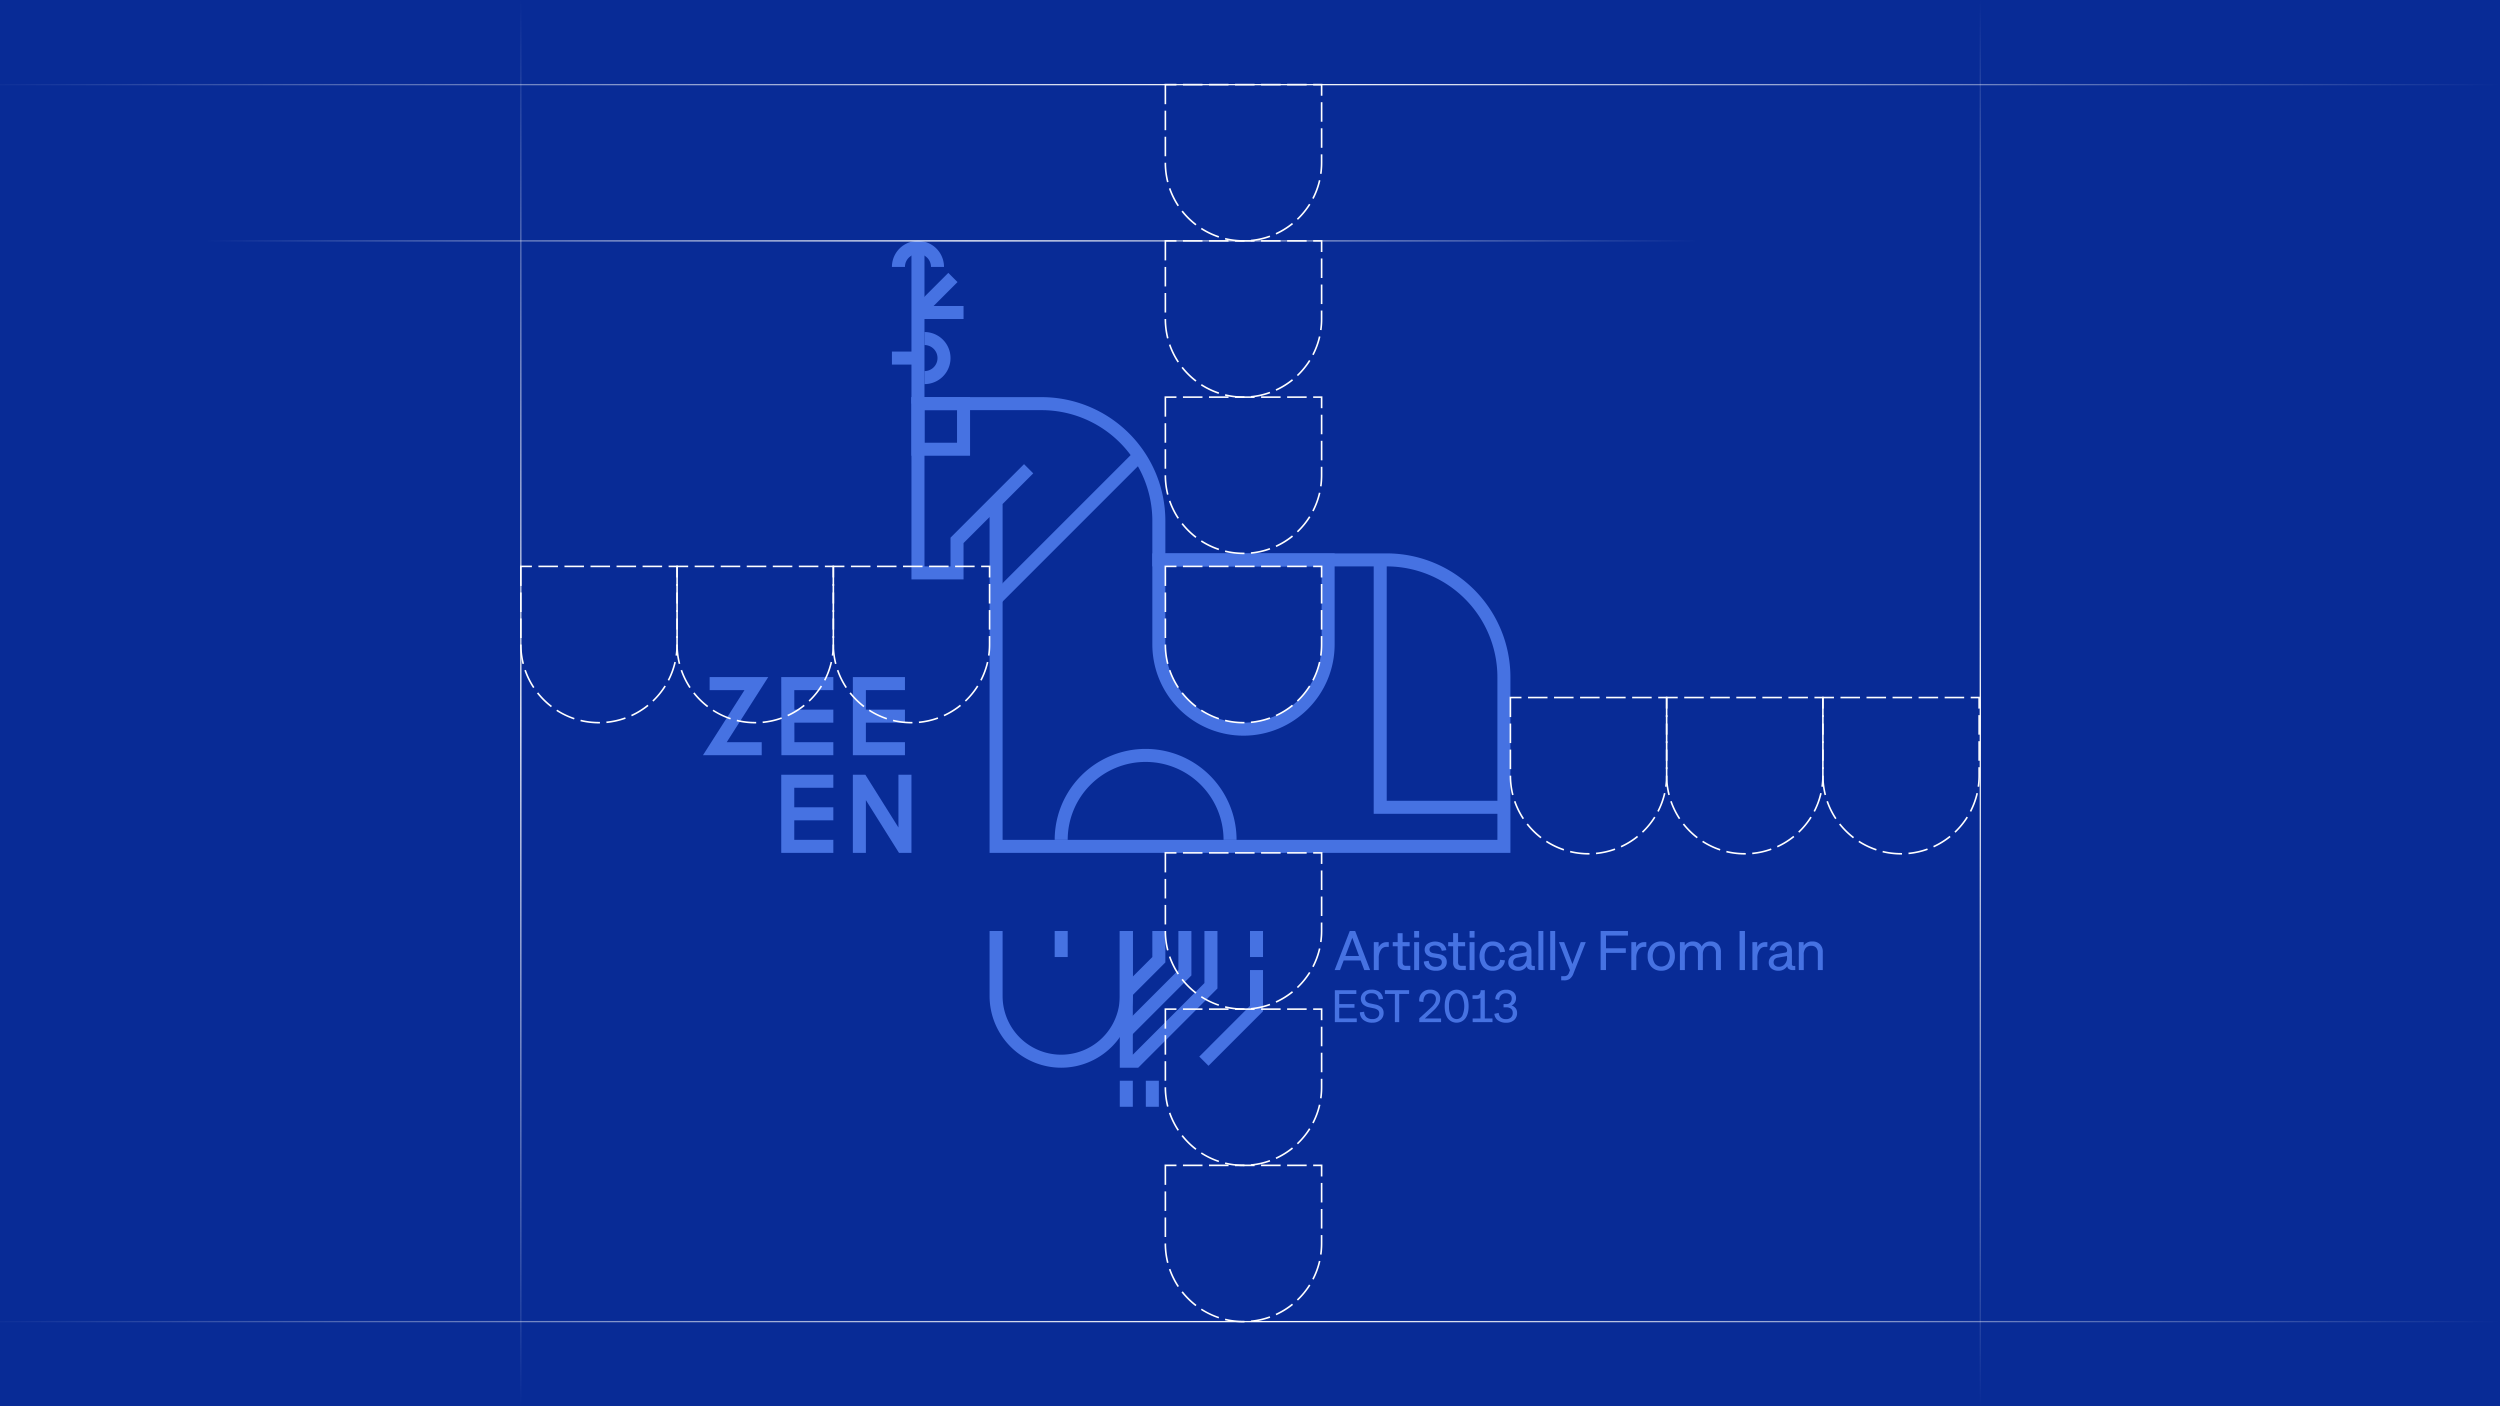 <svg xmlns="http://www.w3.org/2000/svg" xmlns:xlink="http://www.w3.org/1999/xlink" viewBox="0 0 1920 1080"><defs><style>.cls-1{fill:#082b96;}.cls-2{fill:#4672e2;}.cls-3{fill:url(#linear-gradient);}.cls-4{fill:url(#linear-gradient-2);}.cls-5{fill:url(#linear-gradient-3);}.cls-6{fill:url(#linear-gradient-4);}.cls-7{fill:url(#linear-gradient-5);}.cls-8{fill:#fff;}</style><linearGradient id="linear-gradient" x1="158.3" y1="185" x2="1303.16" y2="185" gradientUnits="userSpaceOnUse"><stop offset="0" stop-color="#fff" stop-opacity="0"/><stop offset="0.51" stop-color="#fff"/><stop offset="1" stop-color="#fff" stop-opacity="0"/></linearGradient><linearGradient id="linear-gradient-2" x1="-21.15" y1="65" x2="1920" y2="65" xlink:href="#linear-gradient"/><linearGradient id="linear-gradient-3" x1="-65.57" y1="-724.43" x2="1014.43" y2="-724.43" gradientTransform="translate(-324.43 65.57) rotate(90)" xlink:href="#linear-gradient"/><linearGradient id="linear-gradient-4" x1="-65.57" y1="-1845.29" x2="1014.43" y2="-1845.29" gradientTransform="translate(-324.43 65.57) rotate(90)" xlink:href="#linear-gradient"/><linearGradient id="linear-gradient-5" x1="-21.15" y1="1015" x2="1920" y2="1015" xlink:href="#linear-gradient"/></defs><g id="Background"><rect class="cls-1" width="1920" height="1080"/></g><g id="Graphics"><path class="cls-2" d="M1045,737.64h-13.06l-2.8,7.36H1025l11.62-30h4.14l11.49,30h-4.5Zm-11.74-3.44h10.46l-5.15-14Z"/><path class="cls-2" d="M1058.89,745h-3.81V723.58h3.72v3.89a6.62,6.62,0,0,1,6.13-3.89h1.65v3.59h-1.69a5.07,5.07,0,0,0-4.37,2.36,10.94,10.94,0,0,0-1.63,6.35Z"/><path class="cls-2" d="M1069.63,726.71v-3.13h3.77v-6.91h3.81v6.91h5.4v3.13h-5.4v12a3.66,3.66,0,0,0,.59,2.37,2.7,2.7,0,0,0,2.07.67h3.26V745h-3.85a6,6,0,0,1-4.37-1.47,5.75,5.75,0,0,1-1.51-4.3V726.71Z"/><path class="cls-2" d="M1089.88,720.1h-3.8V715h3.8Zm0,24.9h-3.8V723.58h3.8Z"/><path class="cls-2" d="M1102.77,745.52a10.47,10.47,0,0,1-6.61-1.9,6.82,6.82,0,0,1-2.68-5.17l3.81-.56a5.18,5.18,0,0,0,1.62,3.49,5.81,5.81,0,0,0,3.86,1.13,5.38,5.38,0,0,0,3.38-.92,3.27,3.27,0,0,0,1.16-2.72q0-2.55-3.77-3.08l-3.07-.48a8.49,8.49,0,0,1-4.7-2,5.3,5.3,0,0,1-1.62-4,5.46,5.46,0,0,1,2.19-4.48,10.83,10.83,0,0,1,11.73,0,7.44,7.44,0,0,1,2.71,4.9l-3.51.51a5.48,5.48,0,0,0-1.73-3.15,6.49,6.49,0,0,0-6.54-.13,2.72,2.72,0,0,0-.37,4.13,4.85,4.85,0,0,0,2.55,1l3.43.56q6.51,1,6.51,6.13a6.12,6.12,0,0,1-2.24,5A9.29,9.29,0,0,1,1102.77,745.52Z"/><path class="cls-2" d="M1112.2,726.71v-3.13H1116v-6.91h3.81v6.91h5.4v3.13h-5.4v12a3.6,3.6,0,0,0,.6,2.37,2.68,2.68,0,0,0,2.06.67h3.26V745h-3.85a6,6,0,0,1-4.37-1.47,5.79,5.79,0,0,1-1.51-4.3V726.71Z"/><path class="cls-2" d="M1132.45,720.1h-3.81V715h3.81Zm0,24.9h-3.81V723.58h3.81Z"/><path class="cls-2" d="M1146.44,742.26a5.46,5.46,0,0,0,3.87-1.35,5.88,5.88,0,0,0,1.76-3.8l3.72.44a8.56,8.56,0,0,1-3,5.81,9.51,9.51,0,0,1-6.39,2.16,9.4,9.4,0,0,1-7.4-3,13.66,13.66,0,0,1,0-16.36,9.4,9.4,0,0,1,7.36-3.1,9.82,9.82,0,0,1,6.49,2.06,8.9,8.9,0,0,1,3,5.83l-3.89.44c-.52-3.38-2.39-5.06-5.63-5.06a5.36,5.36,0,0,0-4.52,2.11,9.65,9.65,0,0,0-1.61,5.94,9.27,9.27,0,0,0,1.62,5.81A5.43,5.43,0,0,0,1146.44,742.26Z"/><path class="cls-2" d="M1177.77,741.82h1V745h-2.07a4.77,4.77,0,0,1-2.82-.8,3,3,0,0,1-1.28-2.23,7.48,7.48,0,0,1-6.78,3.55,8,8,0,0,1-5.39-1.74,5.66,5.66,0,0,1-2.06-4.51,6,6,0,0,1,1.68-4.39,8.42,8.42,0,0,1,4.79-2.22l6.26-1.07a1.45,1.45,0,0,0,1.34-1.55,3.57,3.57,0,0,0-1.26-2.83,5,5,0,0,0-3.43-1.1,5.54,5.54,0,0,0-3.45,1,5,5,0,0,0-1.76,3l-3.62-.42a7.33,7.33,0,0,1,2.92-4.79,9.8,9.8,0,0,1,6.05-1.82,8.58,8.58,0,0,1,6.06,2.05,7.11,7.11,0,0,1,2.21,5.46v9.65a1.71,1.71,0,0,0,.36,1.25A1.67,1.67,0,0,0,1177.77,741.82ZM1162.16,739a3.16,3.16,0,0,0,1.09,2.55,4.57,4.57,0,0,0,3,.92,5.71,5.71,0,0,0,4.47-2,7.28,7.28,0,0,0,1.75-5v-1.23l-6.87,1.19a4.45,4.45,0,0,0-2.58,1.19A3.29,3.29,0,0,0,1162.16,739Z"/><path class="cls-2" d="M1185.3,745h-3.81V715h3.81Z"/><path class="cls-2" d="M1194.37,745h-3.8V715h3.8Z"/><path class="cls-2" d="M1205,747l.71-1.88-8.43-21.55h4l6.34,16.84,6.41-16.84h3.85l-9.36,23.83a9.24,9.24,0,0,1-2.91,4.33,7.28,7.28,0,0,1-4.41,1.19H1199v-3.22h2.22a4,4,0,0,0,2.36-.61A4.2,4.2,0,0,0,1205,747Z"/><path class="cls-2" d="M1233.4,745h-4.12V715h21v3.51H1233.4v9.77h15.22v3.52H1233.4Z"/><path class="cls-2" d="M1256.67,745h-3.81V723.58h3.72v3.89a6.62,6.62,0,0,1,6.13-3.89h1.66v3.59h-1.7a5.07,5.07,0,0,0-4.37,2.36,10.94,10.94,0,0,0-1.63,6.35Z"/><path class="cls-2" d="M1265.39,734.29a11.57,11.57,0,0,1,2.82-8.14,9.81,9.81,0,0,1,7.6-3.1,9.93,9.93,0,0,1,7.61,3.1,11.43,11.43,0,0,1,2.87,8.14,11.56,11.56,0,0,1-2.87,8.14,10,10,0,0,1-7.61,3.09,9.84,9.84,0,0,1-7.6-3.09A11.58,11.58,0,0,1,1265.39,734.29Zm15.25,5.87a10.67,10.67,0,0,0,0-11.74,5.91,5.91,0,0,0-4.83-2.15,5.81,5.81,0,0,0-4.79,2.15,10.84,10.84,0,0,0,0,11.75,6.51,6.51,0,0,0,9.64,0Z"/><path class="cls-2" d="M1307.79,733.18V745H1304V731.8a6,6,0,0,0-1.23-4,4.27,4.27,0,0,0-3.44-1.42,4.77,4.77,0,0,0-4,1.75,8.08,8.08,0,0,0-1.37,5.07V745h-3.8V723.58h3.72v2.61a7.2,7.2,0,0,1,6.3-3.14,8,8,0,0,1,4.09,1,6.41,6.41,0,0,1,2.62,2.87,7.27,7.27,0,0,1,6.91-3.87,7.6,7.6,0,0,1,5.76,2.17,8.12,8.12,0,0,1,2.08,5.89V745h-3.8V731.8a5.92,5.92,0,0,0-1.24-4,4.31,4.31,0,0,0-3.45-1.42,4.77,4.77,0,0,0-4,1.75A8.08,8.08,0,0,0,1307.79,733.18Z"/><path class="cls-2" d="M1340.13,745H1336V715h4.12Z"/><path class="cls-2" d="M1349.65,745h-3.81V723.58h3.72v3.89a6.62,6.62,0,0,1,6.13-3.89h1.66v3.59h-1.7a5.08,5.08,0,0,0-4.37,2.36,10.94,10.94,0,0,0-1.63,6.35Z"/><path class="cls-2" d="M1377.76,741.82h1V745h-2.07a4.82,4.82,0,0,1-2.83-.8,3,3,0,0,1-1.27-2.23,7.51,7.51,0,0,1-6.78,3.55,8.07,8.07,0,0,1-5.4-1.74,5.65,5.65,0,0,1-2-4.51,6,6,0,0,1,1.67-4.39,8.49,8.49,0,0,1,4.79-2.22l6.26-1.07a1.45,1.45,0,0,0,1.34-1.55,3.57,3.57,0,0,0-1.26-2.83,5,5,0,0,0-3.43-1.1,5.54,5.54,0,0,0-3.45,1,5.1,5.1,0,0,0-1.76,3l-3.62-.42a7.37,7.37,0,0,1,2.92-4.79,9.81,9.81,0,0,1,6.06-1.82,8.58,8.58,0,0,1,6.06,2.05,7.11,7.11,0,0,1,2.2,5.46v9.65a1.34,1.34,0,0,0,1.59,1.61Zm-15.6-2.82a3.19,3.19,0,0,0,1.08,2.55,4.6,4.6,0,0,0,3,.92,5.72,5.72,0,0,0,4.47-2,7.28,7.28,0,0,0,1.74-5v-1.23l-6.86,1.19a4.51,4.51,0,0,0-2.59,1.19A3.28,3.28,0,0,0,1362.16,739Z"/><path class="cls-2" d="M1399.9,731.11V745h-3.81V731.8a5.72,5.72,0,0,0-1.31-4,4.87,4.87,0,0,0-3.76-1.41,5.28,5.28,0,0,0-4.26,1.73,7.71,7.71,0,0,0-1.47,5.09V745h-3.81V723.58h3.73v2.69a7.54,7.54,0,0,1,6.67-3.22,7.85,7.85,0,0,1,5.88,2.17A8,8,0,0,1,1399.9,731.11Z"/><path class="cls-2" d="M1042,785h-16.84V760.49h16.5v2.87h-13.13v7.78h11.72v2.8h-11.72v8.19H1042Z"/><path class="cls-2" d="M1054.05,785.43a10.68,10.68,0,0,1-7-2.14,7.44,7.44,0,0,1-2.67-5.84l3.3-.43a5.65,5.65,0,0,0,1.77,4.2,6.8,6.8,0,0,0,4.62,1.44,5.7,5.7,0,0,0,3.81-1.19,4,4,0,0,0,1.39-3.19,3.26,3.26,0,0,0-1-2.52,7.49,7.49,0,0,0-3.36-1.41l-3.27-.7a9.43,9.43,0,0,1-4.94-2.41,6.48,6.48,0,0,1,.67-9.19,8.79,8.79,0,0,1,6-2,9.46,9.46,0,0,1,6.16,1.88,7.36,7.36,0,0,1,2.62,5.23l-3.31.41c-.39-3.16-2.21-4.75-5.47-4.75a5.61,5.61,0,0,0-3.63,1,3.51,3.51,0,0,0-1.29,2.87,3.45,3.45,0,0,0,.94,2.56,5.9,5.9,0,0,0,3,1.38l3.81.82a9.36,9.36,0,0,1,4.85,2.29,5.86,5.86,0,0,1,1.56,4.29,6.73,6.73,0,0,1-2.34,5.25A9.12,9.12,0,0,1,1054.05,785.43Z"/><path class="cls-2" d="M1063.6,760.49h18.61v2.87h-7.62V785h-3.33V763.36h-7.66Z"/><path class="cls-2" d="M1102.75,767a3.83,3.83,0,0,0-1.17-2.94,4.33,4.33,0,0,0-3.1-1.11,4.73,4.73,0,0,0-4,1.69,7.62,7.62,0,0,0-1.26,4.93l-3.21-.43a7.94,7.94,0,0,1,8.43-9.06,7.76,7.76,0,0,1,5.57,1.92,6.6,6.6,0,0,1,2.07,5,8.8,8.8,0,0,1-1.25,4.41,21,21,0,0,1-4,4.77l-6.54,6h12.46V785H1090v-2.87l8.82-8.08a15.53,15.53,0,0,0,3.08-3.61A6.93,6.93,0,0,0,1102.75,767Z"/><path class="cls-2" d="M1109.53,772.75q0-5.87,2.41-9.28a8.44,8.44,0,0,1,13.52,0q2.44,3.33,2.44,9.28t-2.44,9.28a8.47,8.47,0,0,1-13.53.05Q1109.53,778.74,1109.53,772.75Zm13.51,7.3a18.23,18.23,0,0,0,0-14.6,4.91,4.91,0,0,0-8.66.06,14.3,14.3,0,0,0-1.54,7.24,14.49,14.49,0,0,0,1.51,7.31,4.94,4.94,0,0,0,8.68,0Z"/><path class="cls-2" d="M1146.24,785H1131v-2.8h6V766.46a5.39,5.39,0,0,1-2.81.65h-3.28v-2.75H1134a2.83,2.83,0,0,0,2.34-.94,4.57,4.57,0,0,0,.77-2.93h3.23V782.2h5.88Z"/><path class="cls-2" d="M1161.77,777.82a3.82,3.82,0,0,0-1.27-3.07,5.28,5.28,0,0,0-3.57-1.1h-2.2v-2.54h2.1a4,4,0,0,0,3.07-1.17,4.56,4.56,0,0,0,1.08-3.24,3.5,3.5,0,0,0-1.19-2.82,4.72,4.72,0,0,0-3.22-1,5,5,0,0,0-3.69,1.35,5.38,5.38,0,0,0-1.49,3.76l-3-.66a6.78,6.78,0,0,1,2.38-5.22,8.83,8.83,0,0,1,5.91-2,8.31,8.31,0,0,1,5.58,1.76,5.84,5.84,0,0,1,2.06,4.69,6.46,6.46,0,0,1-.9,3.41,5.55,5.55,0,0,1-2.54,2.24,6.35,6.35,0,0,1,3.16,2.17,5.76,5.76,0,0,1,1.08,3.51,7.06,7.06,0,0,1-2.27,5.5,8.74,8.74,0,0,1-6.12,2.07,10.36,10.36,0,0,1-6.3-1.83,6.64,6.64,0,0,1-2.74-5l3.33-.73a5.08,5.08,0,0,0,1.65,3.55,5.85,5.85,0,0,0,3.94,1.25,5.4,5.4,0,0,0,3.81-1.28A4.6,4.6,0,0,0,1161.77,777.82Z"/><rect class="cls-2" x="700" y="190" width="10" height="120"/><rect class="cls-2" x="705" y="235" width="35" height="10"/><rect class="cls-2" x="699.44" y="221.57" width="37.97" height="10" transform="translate(50.19 574.32) rotate(-45)"/><rect class="cls-2" x="685" y="270" width="17.19" height="10"/><path class="cls-2" d="M710,295V285a10,10,0,0,0,0-20V255a20,20,0,0,1,0,40Z"/><path class="cls-2" d="M725,205H715a10,10,0,0,0-20,0H685a20,20,0,0,1,40,0Z"/><path class="cls-2" d="M949.68,645h-10A59.84,59.84,0,1,0,820,645H810a69.84,69.84,0,1,1,139.68,0Z"/><rect class="cls-2" x="742.22" y="400" width="155.56" height="10" transform="translate(-46.23 698.39) rotate(-45)"/><path class="cls-2" d="M1160,655H760V397.07l-20,20V445H700V305H800a95.11,95.11,0,0,1,95,95v25h170a95.11,95.11,0,0,1,95,95ZM770,645h380V520a85.1,85.1,0,0,0-85-85H885V400a85.1,85.1,0,0,0-85-85H710V435h20V412.93l56.46-56.47,7.07,7.07L770,387.07Z"/><polygon class="cls-2" points="1155 625 1055 625 1055 430 1065 430 1065 615 1155 615 1155 625"/><path class="cls-2" d="M955,565a70.08,70.08,0,0,1-70-70V425h140v70A70.08,70.08,0,0,1,955,565ZM895,435v60a60.07,60.07,0,0,0,60,60h0a60.07,60.07,0,0,0,60-60V435Z"/><path class="cls-2" d="M745,350H700V305h45Zm-35-10h25V315H710Z"/><polygon class="cls-2" points="585 580 539.88 580 571.77 530 545 530 545 520 590.01 520 558.12 570 585 570 585 580"/><polygon class="cls-2" points="640 580 600.13 580 599.99 520 640 520 640 530 610.01 530 610.11 570 640 570 640 580"/><rect class="cls-2" x="605" y="545" width="35" height="10"/><polygon class="cls-2" points="695 580 655 580 655 520 695 520 695 530 665 530 665 570 695 570 695 580"/><rect class="cls-2" x="660" y="545" width="35" height="10"/><polygon class="cls-2" points="640 655 600 655 600 595 640 595 640 605 610 605 610 645 640 645 640 655"/><rect class="cls-2" x="605" y="620" width="35" height="10"/><polygon class="cls-2" points="700 655 690.42 655 665 614.48 665 655 655 655 655 595 664.59 595 690 635.51 690 595 700 595 700 655"/><path class="cls-2" d="M815,820a55.06,55.06,0,0,1-55-55V715h10v50a45,45,0,0,0,90,0V715h10v50A55.06,55.06,0,0,1,815,820Z"/><polygon class="cls-2" points="928.11 818.54 921.04 811.47 960 772.5 960 745 970 745 970 776.64 928.11 818.54"/><rect class="cls-2" x="810" y="715" width="10" height="20"/><rect class="cls-2" x="960" y="715" width="10" height="20"/><rect class="cls-2" x="860" y="830" width="10" height="20"/><rect class="cls-2" x="880" y="830" width="10" height="20"/><polygon class="cls-2" points="868.54 765.61 861.47 758.53 885 735 885 715 895 715 895 739.14 868.54 765.61"/><polygon class="cls-2" points="868.54 795.61 861.47 788.54 905 745 905 715 915 715 915 749.14 868.54 795.61"/><polygon class="cls-2" points="874.15 820 860 820 860 715 870 715 870 810 925 755 925 715 935 715 935 759.14 874.15 820"/><rect class="cls-3" x="158.3" y="184.5" width="1144.85" height="1"/><rect class="cls-4" x="-21.15" y="64.5" width="1941.15" height="1"/><rect class="cls-5" x="399.5" width="1" height="1080"/><rect class="cls-6" x="1520.37" width="1" height="1080"/><rect class="cls-7" x="-21.15" y="1014.5" width="1941.15" height="1"/><path class="cls-8" d="M955,305.62a61,61,0,0,1-14.27-1.69l.29-1.22a59.15,59.15,0,0,0,14,1.67h.73l0,1.25Zm5.79-.27-.12-1.24a59,59,0,0,0,14.45-3.24l.42,1.17A60.06,60.06,0,0,1,960.79,305.35Zm-24.91-2.81A60.84,60.84,0,0,1,922.25,296l.68-1.05a59.13,59.13,0,0,0,13.34,6.4Zm44.34-2.41-.53-1.14a59.62,59.62,0,0,0,12.58-7.8l.79,1A61.3,61.3,0,0,1,980.22,300.13Zm-62.1-7a61.39,61.39,0,0,1-10.75-10.62l1-.77a60.32,60.32,0,0,0,10.54,10.4Zm78.73-4.27-.86-.9a59.55,59.55,0,0,0,9.35-11.47l1.06.66A60.7,60.7,0,0,1,996.85,288.82Zm-92.44-10.44a60.62,60.62,0,0,1-6.7-13.55l1.18-.41a59.62,59.62,0,0,0,6.56,13.27Zm104.5-5.65-1.12-.58a58.48,58.48,0,0,0,5.09-13.89l1.22.28A60.54,60.54,0,0,1,1008.91,272.73ZM896.25,260a60.83,60.83,0,0,1-1.87-15h1.24a59.29,59.29,0,0,0,1.84,14.68ZM1015,253.57l-1.24-.17a58.91,58.91,0,0,0,.6-8.4v-6.49h1.24V245A59.72,59.72,0,0,1,1015,253.57ZM895.62,240h-1.24V225h1.24Zm120-6.49h-1.24v-15h1.24ZM895.62,220h-1.24V205h1.24Zm120-6.49h-1.24v-15h1.24ZM895.62,200h-1.24V184.38h9.13v1.24h-7.89Zm120-6.49h-1.24v-7.89h-5.87v-1.24h7.11Zm-12.11-7.89h-15v-1.24h15Zm-20,0h-15v-1.24h15Zm-20,0h-15v-1.24h15Zm-20,0h-15v-1.24h15Zm-20,0h-15v-1.24h15Z"/><path class="cls-8" d="M955,425.62a61,61,0,0,1-14.27-1.69l.29-1.22a59.15,59.15,0,0,0,14,1.67h.73l0,1.25Zm5.79-.27-.12-1.24a59,59,0,0,0,14.45-3.24l.42,1.17A60.06,60.06,0,0,1,960.79,425.35Zm-24.91-2.81A60.84,60.84,0,0,1,922.25,416l.68-1.05a59.13,59.13,0,0,0,13.34,6.4Zm44.34-2.41-.53-1.14a59.62,59.62,0,0,0,12.58-7.8l.79,1A61.3,61.3,0,0,1,980.22,420.13Zm-62.1-7a61.39,61.39,0,0,1-10.75-10.62l1-.77a60.32,60.32,0,0,0,10.54,10.4Zm78.73-4.27-.86-.9a59.55,59.55,0,0,0,9.35-11.47l1.06.66A60.7,60.7,0,0,1,996.85,408.82Zm-92.44-10.44a60.62,60.62,0,0,1-6.7-13.55l1.18-.41a59.62,59.62,0,0,0,6.56,13.27Zm104.5-5.65-1.12-.58a58.48,58.48,0,0,0,5.09-13.89l1.22.28A60.54,60.54,0,0,1,1008.91,392.73ZM896.25,380a60.83,60.83,0,0,1-1.87-15h1.24a59.29,59.29,0,0,0,1.84,14.68ZM1015,373.57l-1.24-.17a58.91,58.91,0,0,0,.6-8.4v-6.49h1.24V365A59.72,59.72,0,0,1,1015,373.57ZM895.62,360h-1.24V345h1.24Zm120-6.49h-1.24v-15h1.24ZM895.62,340h-1.24V325h1.24Zm120-6.49h-1.24v-15h1.24ZM895.62,320h-1.24V304.38h9.13v1.24h-7.89Zm120-6.49h-1.24v-7.89h-5.87v-1.24h7.11Zm-12.11-7.89h-15v-1.24h15Zm-20,0h-15v-1.24h15Zm-20,0h-15v-1.24h15Zm-20,0h-15v-1.24h15Zm-20,0h-15v-1.24h15Z"/><path class="cls-8" d="M955,185.62a61,61,0,0,1-14.27-1.69l.29-1.22a59.15,59.15,0,0,0,14,1.67h.73l0,1.25Zm5.79-.27-.12-1.24a59,59,0,0,0,14.45-3.24l.42,1.17A60.06,60.06,0,0,1,960.79,185.35Zm-24.91-2.81A60.84,60.84,0,0,1,922.25,176l.68-1.05a59.13,59.13,0,0,0,13.34,6.4Zm44.34-2.41-.53-1.14a59.62,59.62,0,0,0,12.58-7.8l.79,1A61.3,61.3,0,0,1,980.22,180.13Zm-62.1-7a61.39,61.39,0,0,1-10.75-10.62l1-.77a60.32,60.32,0,0,0,10.54,10.4Zm78.73-4.27-.86-.9a59.55,59.55,0,0,0,9.35-11.47l1.06.66A60.7,60.7,0,0,1,996.85,168.82Zm-92.44-10.44a60.62,60.62,0,0,1-6.7-13.55l1.18-.41a59.62,59.62,0,0,0,6.56,13.27Zm104.5-5.65-1.12-.58a58.48,58.48,0,0,0,5.09-13.89l1.22.28A60.54,60.54,0,0,1,1008.91,152.73ZM896.25,140a60.83,60.83,0,0,1-1.87-15h1.24a59.29,59.29,0,0,0,1.84,14.68ZM1015,133.57l-1.24-.17a58.91,58.91,0,0,0,.6-8.4v-6.49h1.24V125A59.72,59.72,0,0,1,1015,133.57ZM895.62,120h-1.24V105h1.24Zm120-6.49h-1.24v-15h1.24ZM895.62,100h-1.24V85h1.24Zm120-6.49h-1.24v-15h1.24ZM895.62,80h-1.24V64.38h9.13v1.24h-7.89Zm120-6.49h-1.24V65.62h-5.87V64.38h7.11Zm-12.11-7.89h-15V64.38h15Zm-20,0h-15V64.38h15Zm-20,0h-15V64.38h15Zm-20,0h-15V64.38h15Zm-20,0h-15V64.38h15Z"/><path class="cls-8" d="M700,555.62a61,61,0,0,1-14.27-1.69l.29-1.22a59.67,59.67,0,0,0,14,1.67h.73l0,1.25Zm5.79-.27-.12-1.24a59,59,0,0,0,14.45-3.24l.42,1.17A60.06,60.06,0,0,1,705.79,555.35Zm-24.91-2.81A60.84,60.84,0,0,1,667.25,546l.68-1a59.54,59.54,0,0,0,13.34,6.4Zm44.34-2.41L724.7,549a59.56,59.56,0,0,0,12.57-7.8l.79,1A61.3,61.3,0,0,1,725.22,550.13Zm-62.1-7a61.39,61.39,0,0,1-10.75-10.62l1-.77a60.32,60.32,0,0,0,10.54,10.4Zm78.73-4.27-.86-.9a59.55,59.55,0,0,0,9.35-11.47l1.06.66A60.7,60.7,0,0,1,741.85,538.82Zm-92.44-10.44a60.62,60.62,0,0,1-6.7-13.55l1.18-.41a59.62,59.62,0,0,0,6.56,13.27Zm104.5-5.65-1.12-.58a58.48,58.48,0,0,0,5.09-13.89l1.22.28A60.54,60.54,0,0,1,753.91,522.73ZM641.25,510a60.83,60.83,0,0,1-1.87-15h1.24a59.29,59.29,0,0,0,1.84,14.68ZM760,503.57l-1.24-.17a58.91,58.91,0,0,0,.6-8.4v-6.49h1.24V495A59.72,59.72,0,0,1,760,503.57ZM640.62,490h-1.24V475h1.24Zm120-6.49h-1.24v-15h1.24ZM640.62,470h-1.24V455h1.24Zm120-6.49h-1.24v-15h1.24ZM640.62,450h-1.24V434.38h9.13v1.24h-7.89Zm120-6.49h-1.24v-7.89h-5.87v-1.24h7.11Zm-12.11-7.89h-15v-1.24h15Zm-20,0h-15v-1.24h15Zm-20,0h-15v-1.24h15Zm-20,0h-15v-1.24h15Zm-20,0h-15v-1.24h15Z"/><path class="cls-8" d="M460,555.62a61,61,0,0,1-14.27-1.69l.29-1.22a59.67,59.67,0,0,0,14,1.67h.73l0,1.25Zm5.79-.27-.12-1.24a59,59,0,0,0,14.45-3.24l.42,1.17A60.06,60.06,0,0,1,465.79,555.35Zm-24.91-2.81A60.84,60.84,0,0,1,427.25,546l.68-1a59.54,59.54,0,0,0,13.34,6.4Zm44.34-2.41L484.7,549a59.56,59.56,0,0,0,12.57-7.8l.79,1A61.3,61.3,0,0,1,485.22,550.13Zm-62.1-7a61.39,61.39,0,0,1-10.75-10.62l1-.77a60.32,60.32,0,0,0,10.54,10.4Zm78.73-4.27-.86-.9a59.55,59.55,0,0,0,9.35-11.47l1.06.66A60.7,60.7,0,0,1,501.85,538.82Zm-92.44-10.44a60.62,60.62,0,0,1-6.7-13.55l1.18-.41a59.62,59.62,0,0,0,6.56,13.27Zm104.5-5.65-1.12-.58a58.48,58.48,0,0,0,5.09-13.89l1.22.28A60.54,60.54,0,0,1,513.91,522.73ZM401.25,510a60.83,60.83,0,0,1-1.87-15h1.24a59.29,59.29,0,0,0,1.84,14.68ZM520,503.57l-1.24-.17a58.91,58.91,0,0,0,.6-8.4v-6.49h1.24V495A59.72,59.72,0,0,1,520,503.57ZM400.62,490h-1.24V475h1.24Zm120-6.49h-1.24v-15h1.24ZM400.62,470h-1.24V455h1.24Zm120-6.49h-1.24v-15h1.24ZM400.62,450h-1.24V434.38h9.13v1.24h-7.89Zm120-6.49h-1.24v-7.89h-5.87v-1.24h7.11Zm-12.11-7.89h-15v-1.24h15Zm-20,0h-15v-1.24h15Zm-20,0h-15v-1.24h15Zm-20,0h-15v-1.24h15Zm-20,0h-15v-1.24h15Z"/><path class="cls-8" d="M580,555.62a61,61,0,0,1-14.27-1.69l.29-1.22a59.15,59.15,0,0,0,14,1.67h.73l0,1.25Zm5.79-.27-.12-1.24a59,59,0,0,0,14.45-3.24l.42,1.17A60.06,60.06,0,0,1,585.79,555.35Zm-24.91-2.81A60.84,60.84,0,0,1,547.25,546l.68-1a59.13,59.13,0,0,0,13.34,6.4Zm44.34-2.41-.53-1.14a59.62,59.62,0,0,0,12.58-7.8l.79,1A61.3,61.3,0,0,1,605.22,550.13Zm-62.1-7a61.39,61.39,0,0,1-10.75-10.62l1-.77a60.32,60.32,0,0,0,10.54,10.4Zm78.73-4.27-.86-.9a59.55,59.55,0,0,0,9.35-11.47l1.06.66A60.7,60.7,0,0,1,621.85,538.82Zm-92.44-10.44a60.62,60.62,0,0,1-6.7-13.55l1.18-.41a59.62,59.62,0,0,0,6.56,13.27Zm104.5-5.65-1.12-.58a58.48,58.48,0,0,0,5.09-13.89l1.22.28A60.54,60.54,0,0,1,633.91,522.73ZM521.25,510a60.83,60.83,0,0,1-1.87-15h1.24a59.29,59.29,0,0,0,1.84,14.68ZM640,503.57l-1.24-.17a58.91,58.91,0,0,0,.6-8.4v-6.49h1.24V495A59.72,59.72,0,0,1,640,503.57ZM520.62,490h-1.24V475h1.24Zm120-6.49h-1.24v-15h1.24ZM520.62,470h-1.24V455h1.24Zm120-6.49h-1.24v-15h1.24ZM520.62,450h-1.24V434.38h9.13v1.24h-7.89Zm120-6.49h-1.24v-7.89h-5.87v-1.24h7.11Zm-12.11-7.89h-15v-1.24h15Zm-20,0h-15v-1.24h15Zm-20,0h-15v-1.24h15Zm-20,0h-15v-1.24h15Zm-20,0h-15v-1.24h15Z"/><path class="cls-8" d="M1220,656.33a60.49,60.49,0,0,1-14.27-1.7l.29-1.21a59.66,59.66,0,0,0,14,1.66h.73l0,1.25Zm5.79-.28-.12-1.24a59,59,0,0,0,14.45-3.24l.42,1.17A60.06,60.06,0,0,1,1225.79,656.05Zm-24.91-2.81a60.84,60.84,0,0,1-13.63-6.54l.68-1.05a59.13,59.13,0,0,0,13.34,6.4Zm44.34-2.41-.53-1.14a59.22,59.22,0,0,0,12.58-7.8l.79,1A61.3,61.3,0,0,1,1245.22,650.83Zm-62.1-7a61.39,61.39,0,0,1-10.75-10.62l1-.77a60.32,60.32,0,0,0,10.54,10.4Zm78.73-4.27-.86-.9a59.55,59.55,0,0,0,9.35-11.47l1.06.66A60.7,60.7,0,0,1,1261.85,639.52Zm-92.44-10.44a60.62,60.62,0,0,1-6.7-13.55l1.18-.41a59.62,59.62,0,0,0,6.56,13.27Zm104.5-5.65-1.12-.57a58.71,58.71,0,0,0,5.09-13.9l1.22.28A60.38,60.38,0,0,1,1273.91,623.43ZM1161.25,610.7a61,61,0,0,1-1.87-15h1.24a59.43,59.43,0,0,0,1.84,14.69ZM1280,604.27l-1.24-.17a58.91,58.91,0,0,0,.6-8.4v-6.48h1.24v6.48A59.72,59.72,0,0,1,1280,604.27Zm-119.4-13.57h-1.24v-15h1.24Zm120-6.48h-1.24v-15h1.24Zm-120-13.52h-1.24v-15h1.24Zm120-6.48h-1.24v-15h1.24Zm-120-13.52h-1.24V535.08h9.13v1.25h-7.89Zm120-6.48h-1.24v-7.89h-5.87v-1.25h7.11Zm-12.11-7.89h-15v-1.25h15Zm-20,0h-15v-1.25h15Zm-20,0h-15v-1.25h15Zm-20,0h-15v-1.25h15Zm-20,0h-15v-1.25h15Z"/><path class="cls-8" d="M1340,656.33a60.49,60.49,0,0,1-14.27-1.7l.29-1.21a59.66,59.66,0,0,0,14,1.66h.73l0,1.25Zm5.79-.28-.12-1.24a59,59,0,0,0,14.45-3.24l.42,1.17A60.06,60.06,0,0,1,1345.79,656.05Zm-24.91-2.81a60.84,60.84,0,0,1-13.63-6.54l.68-1.05a59.13,59.13,0,0,0,13.34,6.4Zm44.34-2.41-.53-1.14a59.22,59.22,0,0,0,12.58-7.8l.79,1A61.3,61.3,0,0,1,1365.22,650.83Zm-62.1-7a61.39,61.39,0,0,1-10.75-10.62l1-.77a60.32,60.32,0,0,0,10.54,10.4Zm78.73-4.27-.86-.9a59.55,59.55,0,0,0,9.35-11.47l1.06.66A60.7,60.7,0,0,1,1381.85,639.52Zm-92.44-10.44a60.62,60.62,0,0,1-6.7-13.55l1.18-.41a59.62,59.62,0,0,0,6.56,13.27Zm104.5-5.65-1.12-.57a58.71,58.71,0,0,0,5.09-13.9l1.22.28A60.38,60.38,0,0,1,1393.91,623.43ZM1281.25,610.7a61,61,0,0,1-1.87-15h1.24a59.43,59.43,0,0,0,1.84,14.69ZM1400,604.27l-1.24-.17a58.91,58.91,0,0,0,.6-8.4v-6.48h1.24v6.48A59.72,59.72,0,0,1,1400,604.27Zm-119.4-13.57h-1.24v-15h1.24Zm120-6.48h-1.24v-15h1.24Zm-120-13.52h-1.24v-15h1.24Zm120-6.48h-1.24v-15h1.24Zm-120-13.52h-1.24V535.08h9.13v1.25h-7.89Zm120-6.48h-1.24v-7.89h-5.87v-1.25h7.11Zm-12.11-7.89h-15v-1.25h15Zm-20,0h-15v-1.25h15Zm-20,0h-15v-1.25h15Zm-20,0h-15v-1.25h15Zm-20,0h-15v-1.25h15Z"/><path class="cls-8" d="M1460,656.33a60.49,60.49,0,0,1-14.27-1.7l.29-1.21a59.66,59.66,0,0,0,14,1.66h.73l0,1.25Zm5.79-.28-.12-1.24a59,59,0,0,0,14.45-3.24l.42,1.17A60.06,60.06,0,0,1,1465.79,656.05Zm-24.91-2.81a60.84,60.84,0,0,1-13.63-6.54l.68-1.05a59.13,59.13,0,0,0,13.34,6.4Zm44.34-2.41-.53-1.14a59.22,59.22,0,0,0,12.58-7.8l.79,1A61.3,61.3,0,0,1,1485.22,650.83Zm-62.1-7a61.39,61.39,0,0,1-10.75-10.62l1-.77a60.32,60.32,0,0,0,10.54,10.4Zm78.73-4.27-.86-.9a59.55,59.55,0,0,0,9.35-11.47l1.06.66A60.7,60.7,0,0,1,1501.85,639.52Zm-92.44-10.44a60.62,60.62,0,0,1-6.7-13.55l1.18-.41a59.62,59.62,0,0,0,6.56,13.27Zm104.5-5.65-1.12-.57a58.71,58.71,0,0,0,5.09-13.9l1.22.28A60.38,60.38,0,0,1,1513.91,623.43ZM1401.25,610.7a61,61,0,0,1-1.87-15h1.24a59.43,59.43,0,0,0,1.84,14.69ZM1520,604.27l-1.24-.17a58.91,58.91,0,0,0,.6-8.4v-6.48h1.24v6.48A59.72,59.72,0,0,1,1520,604.27Zm-119.4-13.57h-1.24v-15h1.24Zm120-6.48h-1.24v-15h1.24Zm-120-13.52h-1.24v-15h1.24Zm120-6.48h-1.24v-15h1.24Zm-120-13.52h-1.24V535.08h9.13v1.25h-7.89Zm120-6.48h-1.24v-7.89h-5.87v-1.25h7.11Zm-12.11-7.89h-15v-1.25h15Zm-20,0h-15v-1.25h15Zm-20,0h-15v-1.25h15Zm-20,0h-15v-1.25h15Zm-20,0h-15v-1.25h15Z"/><path class="cls-8" d="M955,895.62a61,61,0,0,1-14.27-1.69l.29-1.22a59.15,59.15,0,0,0,14,1.67h.73l0,1.25Zm5.79-.27-.12-1.24a59,59,0,0,0,14.45-3.24l.42,1.17A60.06,60.06,0,0,1,960.79,895.35Zm-24.91-2.81A60.84,60.84,0,0,1,922.25,886l.68-1a59.13,59.13,0,0,0,13.34,6.4Zm44.34-2.41-.53-1.14a59.62,59.62,0,0,0,12.58-7.8l.79,1A61.3,61.3,0,0,1,980.22,890.13Zm-62.1-7a61.39,61.39,0,0,1-10.75-10.62l1-.77a60.32,60.32,0,0,0,10.54,10.4Zm78.73-4.27-.86-.9a59.55,59.55,0,0,0,9.35-11.47l1.06.66A60.7,60.7,0,0,1,996.85,878.82Zm-92.44-10.44a60.62,60.62,0,0,1-6.7-13.55l1.18-.41a59.62,59.62,0,0,0,6.56,13.27Zm104.5-5.65-1.12-.58a58.48,58.48,0,0,0,5.09-13.89l1.22.28A60.54,60.54,0,0,1,1008.91,862.73ZM896.25,850a60.83,60.83,0,0,1-1.87-15h1.24a59.29,59.29,0,0,0,1.84,14.68ZM1015,843.57l-1.24-.17a58.91,58.91,0,0,0,.6-8.4v-6.49h1.24V835A59.72,59.72,0,0,1,1015,843.57ZM895.62,830h-1.24V815h1.24Zm120-6.49h-1.24v-15h1.24ZM895.62,810h-1.24V795h1.24Zm120-6.49h-1.24v-15h1.24ZM895.62,790h-1.24V774.38h9.13v1.24h-7.89Zm120-6.49h-1.24v-7.89h-5.87v-1.24h7.11Zm-12.11-7.89h-15v-1.24h15Zm-20,0h-15v-1.24h15Zm-20,0h-15v-1.24h15Zm-20,0h-15v-1.24h15Zm-20,0h-15v-1.24h15Z"/><path class="cls-8" d="M955,1015.62a61,61,0,0,1-14.27-1.69l.29-1.22a59.15,59.15,0,0,0,14,1.67h.73l0,1.25Zm5.79-.27-.12-1.24a59,59,0,0,0,14.45-3.24l.42,1.17A60.06,60.06,0,0,1,960.79,1015.35Zm-24.91-2.81a60.84,60.84,0,0,1-13.63-6.54l.68-1a59.13,59.13,0,0,0,13.34,6.4Zm44.34-2.41-.53-1.14a59.62,59.62,0,0,0,12.58-7.8l.79,1A61.3,61.3,0,0,1,980.22,1010.13Zm-62.1-7a61.39,61.39,0,0,1-10.75-10.62l1-.77a60.32,60.32,0,0,0,10.54,10.4Zm78.73-4.27-.86-.9a59.55,59.55,0,0,0,9.35-11.47l1.06.66A60.7,60.7,0,0,1,996.85,998.82Zm-92.44-10.44a60.62,60.62,0,0,1-6.7-13.55l1.18-.41a59.62,59.62,0,0,0,6.56,13.27Zm104.5-5.65-1.12-.58a58.48,58.48,0,0,0,5.09-13.89l1.22.28A60.54,60.54,0,0,1,1008.91,982.73ZM896.25,970a60.83,60.83,0,0,1-1.87-15h1.24a59.29,59.29,0,0,0,1.84,14.68ZM1015,963.57l-1.24-.17a58.91,58.91,0,0,0,.6-8.4v-6.49h1.24V955A59.72,59.72,0,0,1,1015,963.57ZM895.62,950h-1.24V935h1.24Zm120-6.49h-1.24v-15h1.24ZM895.62,930h-1.24V915h1.24Zm120-6.49h-1.24v-15h1.24ZM895.62,910h-1.24V894.38h9.13v1.24h-7.89Zm120-6.49h-1.24v-7.89h-5.87v-1.24h7.11Zm-12.11-7.89h-15v-1.24h15Zm-20,0h-15v-1.24h15Zm-20,0h-15v-1.24h15Zm-20,0h-15v-1.24h15Zm-20,0h-15v-1.24h15Z"/><path class="cls-8" d="M955,775.62a61,61,0,0,1-14.27-1.69l.29-1.22a59.15,59.15,0,0,0,14,1.67h.73l0,1.25Zm5.79-.27-.12-1.24a59,59,0,0,0,14.45-3.24l.42,1.17A60.06,60.06,0,0,1,960.79,775.35Zm-24.91-2.81A60.84,60.84,0,0,1,922.25,766l.68-1a59.13,59.13,0,0,0,13.34,6.4Zm44.34-2.41-.53-1.14a59.62,59.62,0,0,0,12.58-7.8l.79,1A61.3,61.3,0,0,1,980.22,770.13Zm-62.1-7a61.39,61.39,0,0,1-10.75-10.62l1-.77a60.32,60.32,0,0,0,10.54,10.4Zm78.73-4.27-.86-.9a59.55,59.55,0,0,0,9.35-11.47l1.06.66A60.7,60.7,0,0,1,996.85,758.82Zm-92.44-10.44a60.62,60.62,0,0,1-6.7-13.55l1.18-.41a59.62,59.62,0,0,0,6.56,13.27Zm104.5-5.65-1.12-.58a58.48,58.48,0,0,0,5.09-13.89l1.22.28A60.54,60.54,0,0,1,1008.91,742.73ZM896.25,730a60.83,60.83,0,0,1-1.87-15h1.24a59.29,59.29,0,0,0,1.84,14.68ZM1015,723.57l-1.24-.17a58.91,58.91,0,0,0,.6-8.4v-6.49h1.24V715A59.72,59.72,0,0,1,1015,723.57ZM895.62,710h-1.24V695h1.24Zm120-6.49h-1.24v-15h1.24ZM895.62,690h-1.24V675h1.24Zm120-6.49h-1.24v-15h1.24ZM895.62,670h-1.24V654.38h9.13v1.24h-7.89Zm120-6.49h-1.24v-7.89h-5.87v-1.24h7.11Zm-12.11-7.89h-15v-1.24h15Zm-20,0h-15v-1.24h15Zm-20,0h-15v-1.24h15Zm-20,0h-15v-1.24h15Zm-20,0h-15v-1.24h15Z"/><path class="cls-8" d="M955,555.62a61,61,0,0,1-14.27-1.69l.29-1.22a59.67,59.67,0,0,0,14,1.67h.73l0,1.25Zm5.79-.27-.12-1.24a59,59,0,0,0,14.45-3.24l.42,1.17A60.06,60.06,0,0,1,960.79,555.35Zm-24.91-2.81A60.84,60.84,0,0,1,922.25,546l.68-1a59.54,59.54,0,0,0,13.34,6.4Zm44.34-2.41L979.7,549a59.56,59.56,0,0,0,12.57-7.8l.79,1A61.3,61.3,0,0,1,980.22,550.13Zm-62.1-7a61.39,61.39,0,0,1-10.75-10.62l1-.77a60.32,60.32,0,0,0,10.54,10.4Zm78.73-4.27-.86-.9a59.55,59.55,0,0,0,9.35-11.47l1.06.66A60.7,60.7,0,0,1,996.85,538.82Zm-92.44-10.44a60.62,60.62,0,0,1-6.7-13.55l1.18-.41a59.62,59.62,0,0,0,6.56,13.27Zm104.5-5.65-1.12-.58a58.48,58.48,0,0,0,5.09-13.89l1.22.28A60.54,60.54,0,0,1,1008.91,522.73ZM896.25,510a60.83,60.83,0,0,1-1.87-15h1.24a59.29,59.29,0,0,0,1.84,14.68ZM1015,503.57l-1.24-.17a58.91,58.91,0,0,0,.6-8.4v-6.49h1.24V495A59.72,59.72,0,0,1,1015,503.57ZM895.62,490h-1.24V475h1.24Zm120-6.49h-1.24v-15h1.24ZM895.62,470h-1.24V455h1.24Zm120-6.49h-1.24v-15h1.24ZM895.62,450h-1.24V434.38h9.13v1.24h-7.89Zm120-6.49h-1.24v-7.89h-5.87v-1.24h7.11Zm-12.11-7.89h-15v-1.24h15Zm-20,0h-15v-1.24h15Zm-20,0h-15v-1.24h15Zm-20,0h-15v-1.24h15Zm-20,0h-15v-1.24h15Z"/></g></svg>